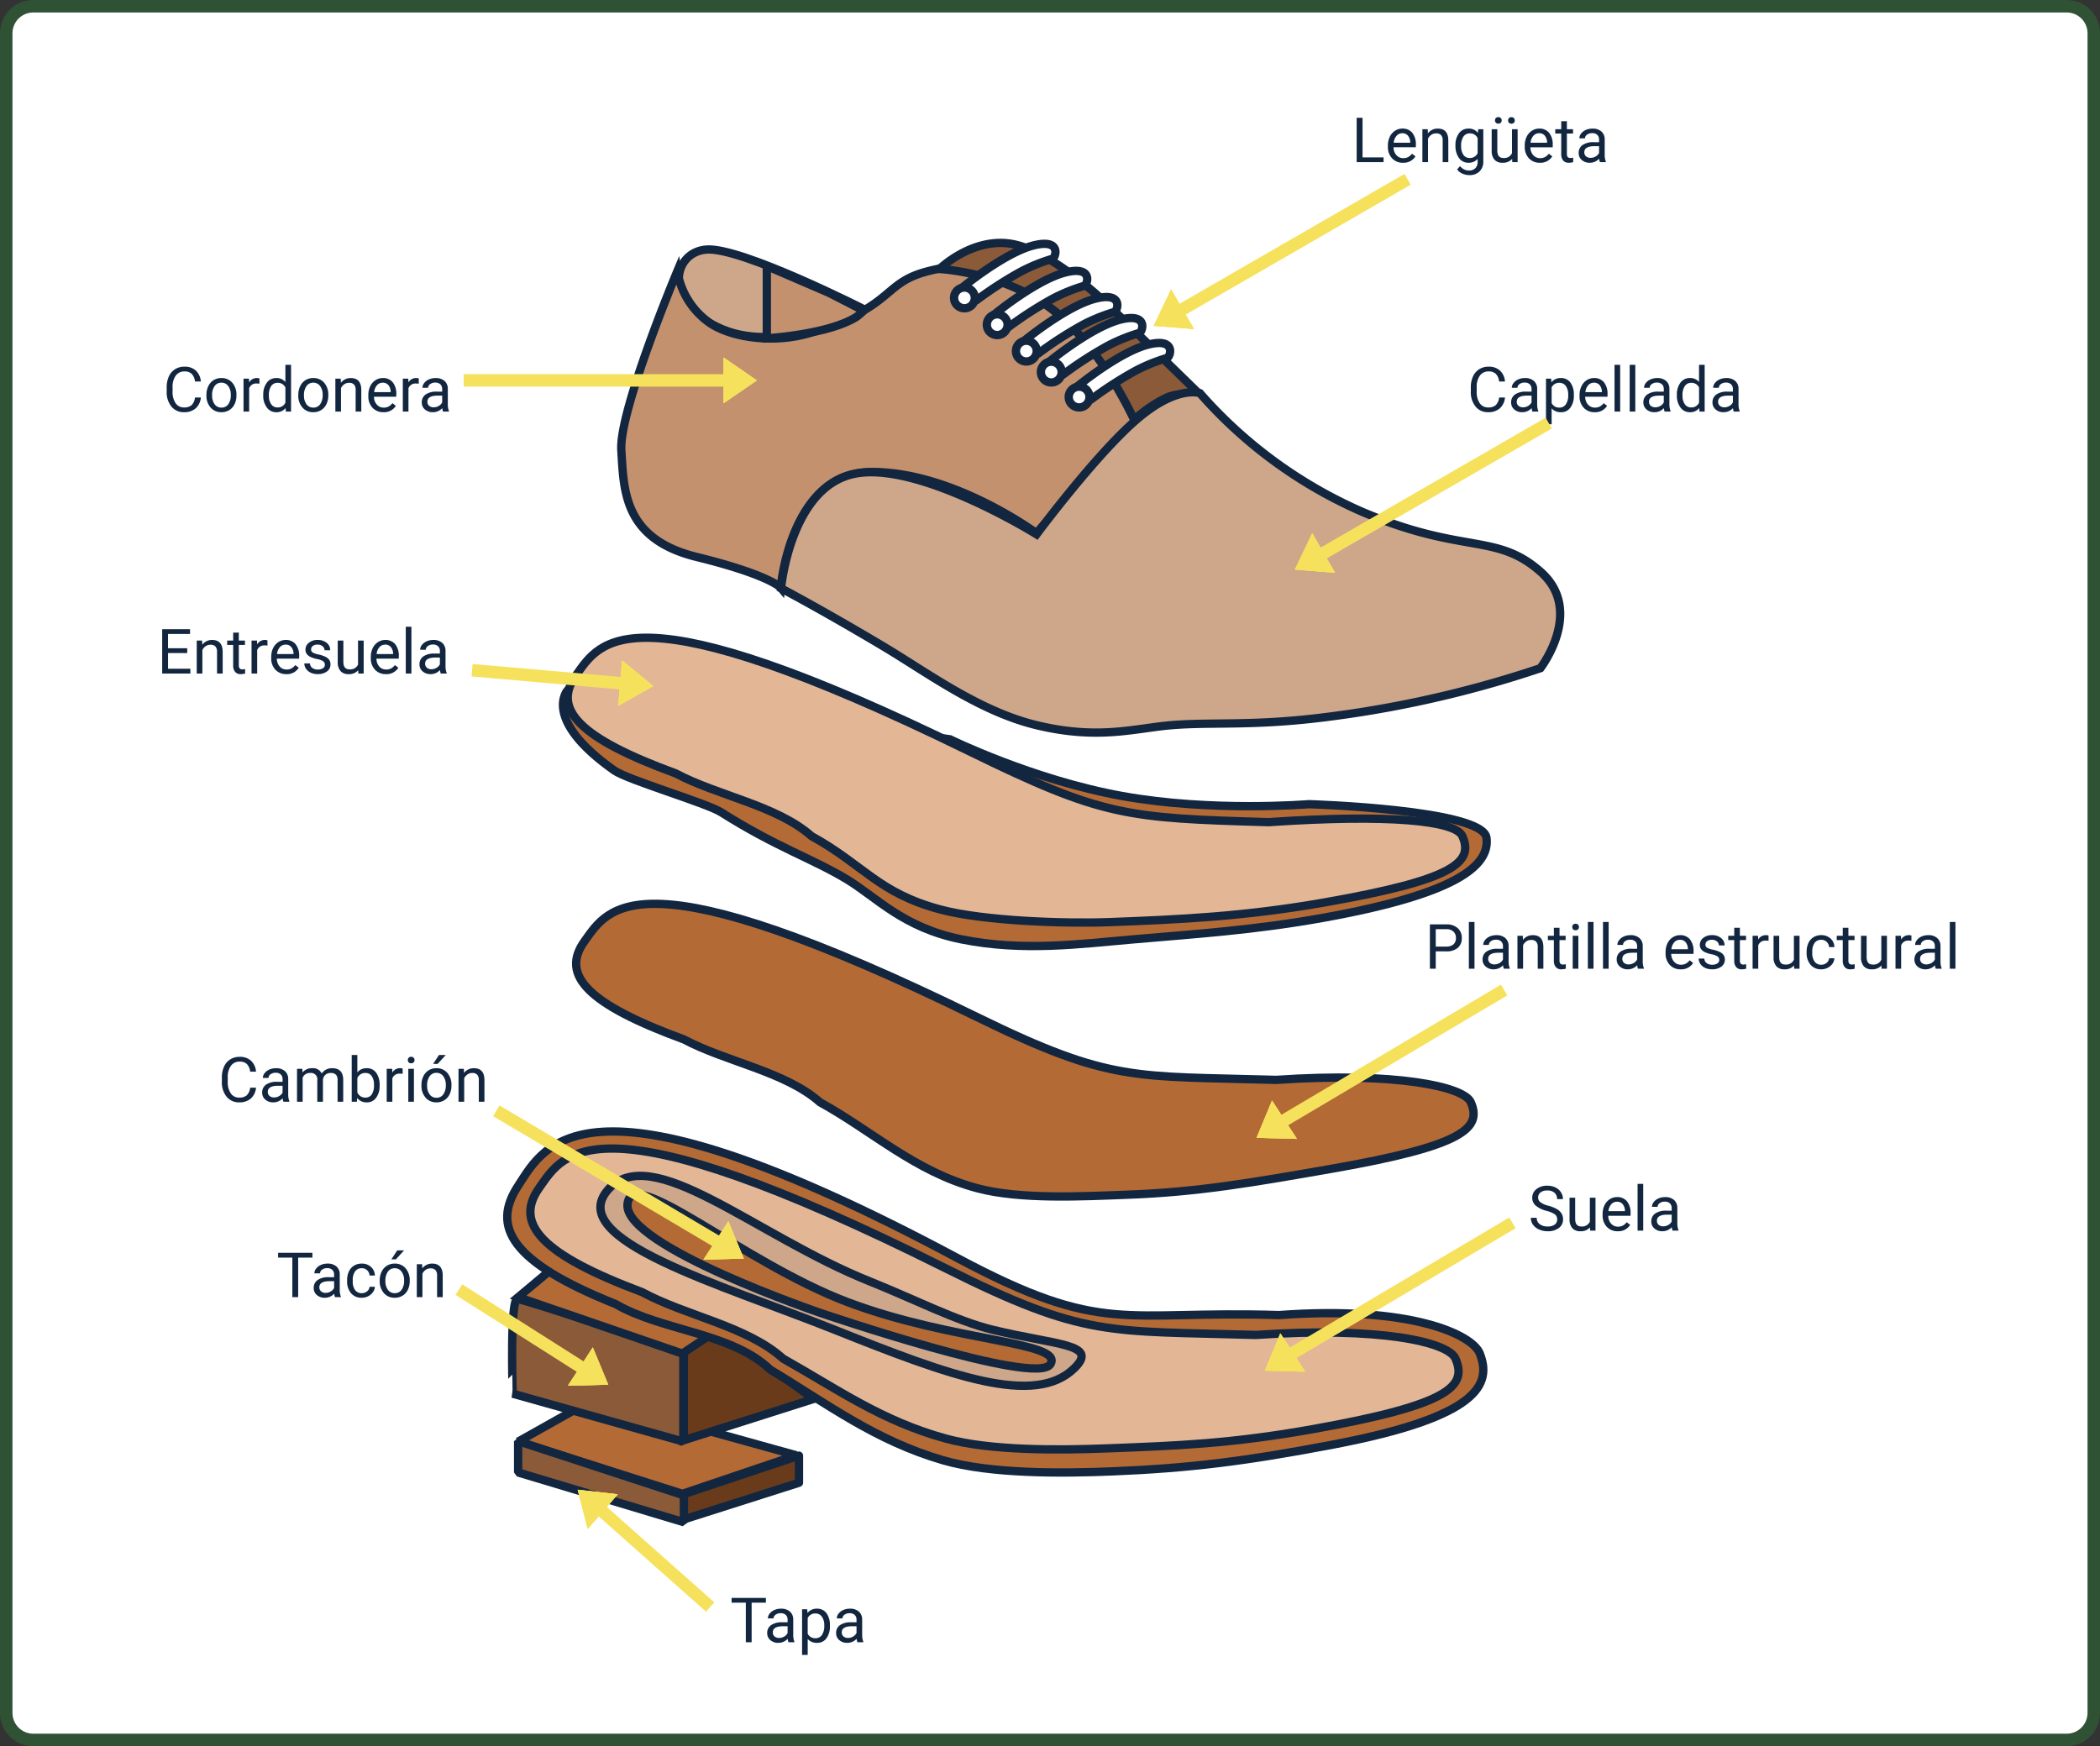 <svg xmlns="http://www.w3.org/2000/svg" width="505" height="420" viewBox="0 0 505 420">
  <rect x="0" y="0" width="505" height="420" fill="#333333" stroke="none"/>
  <g id="Grupo_1178131" data-name="Grupo 1178131" transform="translate(-703.051 -1112)">
    <g id="Trazado_1034647" data-name="Trazado 1034647" transform="translate(703.051 1112)" fill="#fff">
      <path d="M 497 418.5 L 8 418.5 C 4.416 418.5 1.5 415.584 1.5 412 L 1.5 8 C 1.5 4.416 4.416 1.5 8 1.5 L 497 1.5 C 500.584 1.5 503.5 4.416 503.5 8 L 503.5 412 C 503.5 415.584 500.584 418.5 497 418.5 Z" stroke="none"/>
      <path d="M 8 3 C 5.243 3 3 5.243 3 8 L 3 412 C 3 414.757 5.243 417 8 417 L 497 417 C 499.757 417 502 414.757 502 412 L 502 8 C 502 5.243 499.757 3 497 3 L 8 3 M 8 0 L 497 0 C 501.418 0 505 3.582 505 8 L 505 412 C 505 416.418 501.418 420 497 420 L 8 420 C 3.582 420 0 416.418 0 412 L 0 8 C 0 3.582 3.582 0 8 0 Z" stroke="none" fill="#2f5235"/>
    </g>
    <path id="Trazado_1034648" data-name="Trazado 1034648" d="M-25.7-3.384A3.923,3.923,0,0,1-26.953-.773a4.093,4.093,0,0,1-2.794.919,3.758,3.758,0,0,1-3.029-1.355,5.451,5.451,0,0,1-1.139-3.625V-5.859a6.076,6.076,0,0,1,.531-2.615,3.966,3.966,0,0,1,1.505-1.732,4.191,4.191,0,0,1,2.256-.6,3.853,3.853,0,0,1,2.725.948A3.971,3.971,0,0,1-25.7-7.236h-1.414a3.064,3.064,0,0,0-.795-1.851,2.4,2.4,0,0,0-1.71-.573,2.516,2.516,0,0,0-2.113,1A4.577,4.577,0,0,0-32.5-5.827v1.034a4.7,4.7,0,0,0,.725,2.764A2.343,2.343,0,0,0-29.747-1a2.706,2.706,0,0,0,1.8-.531,2.947,2.947,0,0,0,.831-1.849Zm1.348-.652A4.681,4.681,0,0,1-23.9-6.13a3.415,3.415,0,0,1,1.274-1.436,3.469,3.469,0,0,1,1.864-.505,3.342,3.342,0,0,1,2.618,1.121,4.311,4.311,0,0,1,1,2.981v.1A4.722,4.722,0,0,1-17.585-1.8,3.365,3.365,0,0,1-18.853-.366a3.509,3.509,0,0,1-1.893.513A3.334,3.334,0,0,1-23.357-.974a4.29,4.29,0,0,1-1-2.966Zm1.362.161a3.39,3.39,0,0,0,.612,2.117,1.957,1.957,0,0,0,1.637.8,1.945,1.945,0,0,0,1.641-.809A3.707,3.707,0,0,0-18.5-4.036a3.384,3.384,0,0,0-.619-2.113,1.968,1.968,0,0,0-1.644-.809,1.946,1.946,0,0,0-1.619.8A3.68,3.68,0,0,0-22.994-3.875Zm11.382-2.834a4.061,4.061,0,0,0-.667-.051,1.786,1.786,0,0,0-1.809,1.135V0h-1.355V-7.925h1.318l.022.916a2.11,2.11,0,0,1,1.89-1.062,1.384,1.384,0,0,1,.6.1Zm.916,2.681a4.642,4.642,0,0,1,.864-2.933A2.733,2.733,0,0,1-7.57-8.071a2.748,2.748,0,0,1,2.2.952V-11.25H-4.01V0H-5.255l-.066-.85a2.759,2.759,0,0,1-2.263,1A2.707,2.707,0,0,1-9.829-.981,4.7,4.7,0,0,1-10.7-3.926Zm1.355.154a3.515,3.515,0,0,0,.557,2.109A1.8,1.8,0,0,0-7.247-1,1.977,1.977,0,0,0-5.365-2.161V-5.8A1.992,1.992,0,0,0-7.233-6.921a1.808,1.808,0,0,0-1.553.769A3.87,3.87,0,0,0-9.342-3.875Zm7.075-.161A4.681,4.681,0,0,1-1.809-6.13,3.415,3.415,0,0,1-.535-7.566a3.469,3.469,0,0,1,1.864-.505A3.342,3.342,0,0,1,3.948-6.951a4.311,4.311,0,0,1,1,2.981v.1A4.722,4.722,0,0,1,4.5-1.8,3.365,3.365,0,0,1,3.237-.366,3.509,3.509,0,0,1,1.344.146,3.334,3.334,0,0,1-1.267-.974a4.29,4.29,0,0,1-1-2.966ZM-.9-3.875A3.39,3.39,0,0,0-.293-1.758a1.957,1.957,0,0,0,1.637.8,1.945,1.945,0,0,0,1.641-.809,3.707,3.707,0,0,0,.608-2.267,3.384,3.384,0,0,0-.619-2.113,1.968,1.968,0,0,0-1.644-.809,1.946,1.946,0,0,0-1.619.8A3.68,3.68,0,0,0-.9-3.875Zm8.833-4.05.044,1a2.888,2.888,0,0,1,2.373-1.143q2.512,0,2.534,2.834V0H11.525V-5.244a1.824,1.824,0,0,0-.392-1.267,1.57,1.57,0,0,0-1.2-.41,1.956,1.956,0,0,0-1.157.352A2.387,2.387,0,0,0,8-5.647V0H6.647V-7.925ZM18.212.146A3.463,3.463,0,0,1,15.59-.912a3.928,3.928,0,0,1-1.011-2.831v-.249a4.756,4.756,0,0,1,.45-2.106,3.514,3.514,0,0,1,1.26-1.45,3.167,3.167,0,0,1,1.754-.524,2.968,2.968,0,0,1,2.4,1.018A4.408,4.408,0,0,1,21.3-4.138v.564H15.934a2.817,2.817,0,0,0,.685,1.893,2.153,2.153,0,0,0,1.666.721A2.36,2.36,0,0,0,19.5-1.252a3.055,3.055,0,0,0,.872-.776l.828.645A3.328,3.328,0,0,1,18.212.146Zm-.168-7.1a1.807,1.807,0,0,0-1.377.6,2.9,2.9,0,0,0-.688,1.674h3.97v-.1a2.581,2.581,0,0,0-.557-1.6A1.7,1.7,0,0,0,18.043-6.958Zm8.657.249a4.061,4.061,0,0,0-.667-.051,1.786,1.786,0,0,0-1.809,1.135V0H22.87V-7.925h1.318l.022.916A2.11,2.11,0,0,1,26.1-8.071a1.384,1.384,0,0,1,.6.1ZM32.545,0a2.846,2.846,0,0,1-.19-.835A3.023,3.023,0,0,1,30.1.146a2.8,2.8,0,0,1-1.923-.663A2.145,2.145,0,0,1,27.426-2.2a2.24,2.24,0,0,1,.941-1.923A4.437,4.437,0,0,1,31.014-4.8h1.318v-.623a1.522,1.522,0,0,0-.425-1.132,1.707,1.707,0,0,0-1.252-.421,1.976,1.976,0,0,0-1.216.366,1.079,1.079,0,0,0-.491.886H27.587a1.87,1.87,0,0,1,.421-1.146,2.874,2.874,0,0,1,1.143-.875,3.844,3.844,0,0,1,1.586-.322,3.133,3.133,0,0,1,2.146.685A2.47,2.47,0,0,1,33.688-5.5v3.647a4.459,4.459,0,0,0,.278,1.736V0ZM30.3-1.033a2.381,2.381,0,0,0,1.208-.33,1.994,1.994,0,0,0,.828-.857V-3.845H31.271q-2.49,0-2.49,1.458a1.234,1.234,0,0,0,.425,1A1.633,1.633,0,0,0,30.3-1.033Z" transform="translate(777.051 1211)" fill="#12263f"/>
    <path id="Trazado_1034649" data-name="Trazado 1034649" d="M-27.971-4.929h-4.622V-1.15h5.369V0H-34V-10.664h6.7v1.15h-5.3v3.435h4.622Zm3.567-3,.044,1a2.888,2.888,0,0,1,2.373-1.143q2.512,0,2.534,2.834V0h-1.355V-5.244A1.824,1.824,0,0,0-21.2-6.511a1.57,1.57,0,0,0-1.2-.41,1.956,1.956,0,0,0-1.157.352,2.387,2.387,0,0,0-.776.923V0h-1.355V-7.925Zm8.833-1.919v1.919h1.479v1.047h-1.479v4.921a1.1,1.1,0,0,0,.2.715A.832.832,0,0,0-14.7-1a3.281,3.281,0,0,0,.645-.088V0A3.951,3.951,0,0,1-15.1.146,1.687,1.687,0,0,1-16.465-.4a2.36,2.36,0,0,1-.461-1.56V-6.877h-1.443V-7.925h1.443V-9.844Zm6.892,3.135a4.061,4.061,0,0,0-.667-.051,1.786,1.786,0,0,0-1.809,1.135V0H-12.51V-7.925h1.318l.022.916A2.11,2.11,0,0,1-9.28-8.071a1.384,1.384,0,0,1,.6.1ZM-4.146.146A3.463,3.463,0,0,1-6.768-.912,3.928,3.928,0,0,1-7.778-3.743v-.249A4.756,4.756,0,0,1-7.328-6.1a3.514,3.514,0,0,1,1.26-1.45,3.167,3.167,0,0,1,1.754-.524,2.968,2.968,0,0,1,2.4,1.018,4.408,4.408,0,0,1,.857,2.915v.564H-6.423a2.817,2.817,0,0,0,.685,1.893,2.153,2.153,0,0,0,1.666.721,2.36,2.36,0,0,0,1.216-.293,3.055,3.055,0,0,0,.872-.776l.828.645A3.328,3.328,0,0,1-4.146.146Zm-.168-7.1a1.807,1.807,0,0,0-1.377.6,2.9,2.9,0,0,0-.688,1.674h3.97v-.1a2.581,2.581,0,0,0-.557-1.6A1.7,1.7,0,0,0-4.314-6.958ZM5.127-2.1a1,1,0,0,0-.414-.853A3.983,3.983,0,0,0,3.27-3.479a6.822,6.822,0,0,1-1.633-.527,2.324,2.324,0,0,1-.894-.732A1.752,1.752,0,0,1,.454-5.75,2.056,2.056,0,0,1,1.278-7.4a3.218,3.218,0,0,1,2.106-.674,3.311,3.311,0,0,1,2.186.7A2.21,2.21,0,0,1,6.409-5.6H5.046a1.223,1.223,0,0,0-.472-.959,1.77,1.77,0,0,0-1.19-.4,1.852,1.852,0,0,0-1.157.322,1.014,1.014,0,0,0-.417.842.822.822,0,0,0,.388.74,4.776,4.776,0,0,0,1.4.476,7.308,7.308,0,0,1,1.644.542,2.4,2.4,0,0,1,.934.758,1.864,1.864,0,0,1,.3,1.08,2.028,2.028,0,0,1-.85,1.7,3.564,3.564,0,0,1-2.2.641A3.991,3.991,0,0,1,1.743-.19,2.74,2.74,0,0,1,.6-1.132,2.268,2.268,0,0,1,.183-2.439H1.538a1.4,1.4,0,0,0,.546,1.08,2.117,2.117,0,0,0,1.344.4,2.185,2.185,0,0,0,1.234-.311A.956.956,0,0,0,5.127-2.1ZM13.14-.784a2.878,2.878,0,0,1-2.322.93A2.464,2.464,0,0,1,8.888-.59a3.186,3.186,0,0,1-.67-2.179V-7.925H9.573v5.12q0,1.8,1.465,1.8A2.028,2.028,0,0,0,13.1-2.161V-7.925h1.355V0H13.169ZM19.8.146A3.463,3.463,0,0,1,17.183-.912a3.928,3.928,0,0,1-1.011-2.831v-.249a4.756,4.756,0,0,1,.45-2.106,3.514,3.514,0,0,1,1.26-1.45,3.167,3.167,0,0,1,1.754-.524,2.968,2.968,0,0,1,2.4,1.018A4.408,4.408,0,0,1,22.9-4.138v.564H17.527a2.817,2.817,0,0,0,.685,1.893,2.153,2.153,0,0,0,1.666.721,2.36,2.36,0,0,0,1.216-.293,3.055,3.055,0,0,0,.872-.776l.828.645A3.328,3.328,0,0,1,19.8.146Zm-.168-7.1a1.807,1.807,0,0,0-1.377.6,2.9,2.9,0,0,0-.688,1.674h3.97v-.1a2.581,2.581,0,0,0-.557-1.6A1.7,1.7,0,0,0,19.636-6.958ZM25.935,0H24.58V-11.25h1.355ZM33,0a2.846,2.846,0,0,1-.19-.835,3.023,3.023,0,0,1-2.256.981,2.8,2.8,0,0,1-1.923-.663A2.145,2.145,0,0,1,27.876-2.2a2.24,2.24,0,0,1,.941-1.923A4.437,4.437,0,0,1,31.465-4.8h1.318v-.623a1.522,1.522,0,0,0-.425-1.132,1.707,1.707,0,0,0-1.252-.421,1.976,1.976,0,0,0-1.216.366,1.079,1.079,0,0,0-.491.886H28.037a1.87,1.87,0,0,1,.421-1.146A2.874,2.874,0,0,1,29.6-7.749a3.844,3.844,0,0,1,1.586-.322,3.133,3.133,0,0,1,2.146.685A2.47,2.47,0,0,1,34.138-5.5v3.647a4.459,4.459,0,0,0,.278,1.736V0ZM30.747-1.033a2.381,2.381,0,0,0,1.208-.33,1.994,1.994,0,0,0,.828-.857V-3.845H31.721q-2.49,0-2.49,1.458a1.234,1.234,0,0,0,.425,1A1.633,1.633,0,0,0,30.747-1.033Z" transform="translate(776.051 1274)" fill="#12263f"/>
    <path id="Trazado_1034650" data-name="Trazado 1034650" d="M-23.434-3.384A3.923,3.923,0,0,1-24.683-.773a4.093,4.093,0,0,1-2.794.919,3.758,3.758,0,0,1-3.029-1.355,5.451,5.451,0,0,1-1.139-3.625V-5.859a6.076,6.076,0,0,1,.531-2.615,3.966,3.966,0,0,1,1.505-1.732,4.191,4.191,0,0,1,2.256-.6,3.853,3.853,0,0,1,2.725.948,3.971,3.971,0,0,1,1.194,2.626h-1.414a3.064,3.064,0,0,0-.795-1.851,2.4,2.4,0,0,0-1.71-.573,2.516,2.516,0,0,0-2.113,1,4.577,4.577,0,0,0-.765,2.837v1.034a4.7,4.7,0,0,0,.725,2.764A2.343,2.343,0,0,0-27.477-1a2.706,2.706,0,0,0,1.8-.531,2.947,2.947,0,0,0,.831-1.849ZM-16.835,0a2.846,2.846,0,0,1-.19-.835,3.023,3.023,0,0,1-2.256.981A2.8,2.8,0,0,1-21.2-.516,2.145,2.145,0,0,1-21.954-2.2a2.24,2.24,0,0,1,.941-1.923A4.437,4.437,0,0,1-18.365-4.8h1.318v-.623a1.522,1.522,0,0,0-.425-1.132,1.707,1.707,0,0,0-1.252-.421,1.976,1.976,0,0,0-1.216.366,1.079,1.079,0,0,0-.491.886h-1.362a1.87,1.87,0,0,1,.421-1.146,2.874,2.874,0,0,1,1.143-.875,3.844,3.844,0,0,1,1.586-.322,3.133,3.133,0,0,1,2.146.685A2.47,2.47,0,0,1-15.692-5.5v3.647a4.459,4.459,0,0,0,.278,1.736V0Zm-2.249-1.033a2.381,2.381,0,0,0,1.208-.33,1.994,1.994,0,0,0,.828-.857V-3.845h-1.062q-2.49,0-2.49,1.458a1.234,1.234,0,0,0,.425,1A1.633,1.633,0,0,0-19.083-1.033Zm6.79-6.892.037.879A2.927,2.927,0,0,1-9.906-8.071,2.266,2.266,0,0,1-7.643-6.8,3,3,0,0,1-6.614-7.72a3.039,3.039,0,0,1,1.5-.352q2.607,0,2.651,2.761V0H-3.82V-5.229A1.82,1.82,0,0,0-4.208-6.5a1.71,1.71,0,0,0-1.3-.421,1.8,1.8,0,0,0-1.252.45,1.827,1.827,0,0,0-.579,1.212V0H-8.7V-5.193A1.512,1.512,0,0,0-10.4-6.921,1.813,1.813,0,0,0-12.22-5.786V0h-1.355V-7.925ZM6.288-3.875A4.712,4.712,0,0,1,5.453-.956,2.668,2.668,0,0,1,3.212.146,2.763,2.763,0,0,1,.89-.916L.824,0H-.421V-11.25H.934v4.2A2.747,2.747,0,0,1,3.2-8.071,2.684,2.684,0,0,1,5.464-6.98a4.853,4.853,0,0,1,.824,2.988ZM4.933-4.028A3.662,3.662,0,0,0,4.4-6.167,1.77,1.77,0,0,0,2.86-6.921,1.989,1.989,0,0,0,.934-5.676v3.428A2.045,2.045,0,0,0,2.875-1a1.76,1.76,0,0,0,1.516-.754A3.894,3.894,0,0,0,4.933-4.028Zm6.892-2.681a4.061,4.061,0,0,0-.667-.051A1.786,1.786,0,0,0,9.349-5.625V0H7.994V-7.925H9.313l.022.916a2.11,2.11,0,0,1,1.89-1.062,1.384,1.384,0,0,1,.6.1ZM14.542,0H13.187V-7.925h1.355ZM13.077-10.027a.809.809,0,0,1,.2-.557.756.756,0,0,1,.6-.227.768.768,0,0,1,.6.227.8.8,0,0,1,.205.557.774.774,0,0,1-.205.549.782.782,0,0,1-.6.22.77.77,0,0,1-.6-.22A.782.782,0,0,1,13.077-10.027Zm3.274,5.991a4.681,4.681,0,0,1,.458-2.095,3.415,3.415,0,0,1,1.274-1.436,3.469,3.469,0,0,1,1.864-.505,3.342,3.342,0,0,1,2.618,1.121,4.311,4.311,0,0,1,1,2.981v.1A4.722,4.722,0,0,1,23.123-1.8,3.365,3.365,0,0,1,21.855-.366a3.509,3.509,0,0,1-1.893.513A3.334,3.334,0,0,1,17.351-.974a4.29,4.29,0,0,1-1-2.966Zm1.362.161a3.39,3.39,0,0,0,.612,2.117,1.957,1.957,0,0,0,1.637.8A1.945,1.945,0,0,0,21.6-1.769a3.707,3.707,0,0,0,.608-2.267,3.384,3.384,0,0,0-.619-2.113,1.968,1.968,0,0,0-1.644-.809,1.946,1.946,0,0,0-1.619.8A3.68,3.68,0,0,0,17.714-3.875Zm2.849-7.375H22.2L20.24-9.1l-1.091,0Zm5.984,3.325.044,1a2.888,2.888,0,0,1,2.373-1.143q2.512,0,2.534,2.834V0H30.143V-5.244a1.824,1.824,0,0,0-.392-1.267,1.57,1.57,0,0,0-1.2-.41A1.956,1.956,0,0,0,27.4-6.57a2.387,2.387,0,0,0-.776.923V0H25.265V-7.925Z" transform="translate(788.051 1377)" fill="#12263f"/>
    <path id="Trazado_1034651" data-name="Trazado 1034651" d="M-11.876-9.514H-15.3V0h-1.4V-9.514h-3.42v-1.15h8.247ZM-6.442,0a2.846,2.846,0,0,1-.19-.835A3.023,3.023,0,0,1-8.888.146a2.8,2.8,0,0,1-1.923-.663A2.145,2.145,0,0,1-11.561-2.2,2.24,2.24,0,0,1-10.62-4.12,4.437,4.437,0,0,1-7.972-4.8h1.318v-.623a1.522,1.522,0,0,0-.425-1.132A1.707,1.707,0,0,0-8.331-6.98a1.976,1.976,0,0,0-1.216.366,1.079,1.079,0,0,0-.491.886H-11.4a1.87,1.87,0,0,1,.421-1.146,2.874,2.874,0,0,1,1.143-.875,3.844,3.844,0,0,1,1.586-.322A3.133,3.133,0,0,1-6.1-7.386,2.47,2.47,0,0,1-5.3-5.5v3.647A4.459,4.459,0,0,0-5.021-.117V0ZM-8.69-1.033a2.381,2.381,0,0,0,1.208-.33,1.994,1.994,0,0,0,.828-.857V-3.845H-7.716q-2.49,0-2.49,1.458a1.234,1.234,0,0,0,.425,1A1.633,1.633,0,0,0-8.69-1.033ZM0-.959A1.952,1.952,0,0,0,1.271-1.4a1.546,1.546,0,0,0,.6-1.1H3.153a2.457,2.457,0,0,1-.469,1.3A3.087,3.087,0,0,1,1.531-.22,3.329,3.329,0,0,1,0,.146,3.265,3.265,0,0,1-2.571-.934a4.3,4.3,0,0,1-.956-2.955v-.227A4.771,4.771,0,0,1-3.1-6.174a3.236,3.236,0,0,1,1.219-1.4A3.464,3.464,0,0,1,0-8.071a3.178,3.178,0,0,1,2.216.8A2.853,2.853,0,0,1,3.153-5.2H1.871a1.867,1.867,0,0,0-.582-1.263A1.811,1.811,0,0,0,0-6.958a1.9,1.9,0,0,0-1.6.743,3.491,3.491,0,0,0-.568,2.15v.256A3.422,3.422,0,0,0-1.608-1.7,1.906,1.906,0,0,0,0-.959ZM4.318-4.036A4.681,4.681,0,0,1,4.775-6.13,3.415,3.415,0,0,1,6.05-7.566a3.469,3.469,0,0,1,1.864-.505,3.342,3.342,0,0,1,2.618,1.121,4.311,4.311,0,0,1,1,2.981v.1A4.722,4.722,0,0,1,11.089-1.8,3.365,3.365,0,0,1,9.822-.366,3.509,3.509,0,0,1,7.928.146,3.334,3.334,0,0,1,5.317-.974a4.29,4.29,0,0,1-1-2.966Zm1.362.161a3.39,3.39,0,0,0,.612,2.117,1.957,1.957,0,0,0,1.637.8,1.945,1.945,0,0,0,1.641-.809,3.707,3.707,0,0,0,.608-2.267,3.384,3.384,0,0,0-.619-2.113,1.968,1.968,0,0,0-1.644-.809,1.946,1.946,0,0,0-1.619.8A3.68,3.68,0,0,0,5.68-3.875ZM8.529-11.25H10.17L8.207-9.1l-1.091,0Zm5.984,3.325.044,1A2.888,2.888,0,0,1,16.93-8.071q2.512,0,2.534,2.834V0H18.109V-5.244a1.824,1.824,0,0,0-.392-1.267,1.57,1.57,0,0,0-1.2-.41,1.956,1.956,0,0,0-1.157.352,2.387,2.387,0,0,0-.776.923V0H13.231V-7.925Z" transform="translate(790.051 1424)" fill="#12263f"/>
    <path id="Trazado_1034652" data-name="Trazado 1034652" d="M-7.822-9.514H-11.25V0h-1.4V-9.514h-3.42v-1.15h8.247ZM-2.388,0a2.846,2.846,0,0,1-.19-.835A3.023,3.023,0,0,1-4.834.146,2.8,2.8,0,0,1-6.757-.516,2.145,2.145,0,0,1-7.507-2.2,2.24,2.24,0,0,1-6.566-4.12,4.437,4.437,0,0,1-3.918-4.8H-2.6v-.623a1.522,1.522,0,0,0-.425-1.132A1.707,1.707,0,0,0-4.277-6.98a1.976,1.976,0,0,0-1.216.366,1.079,1.079,0,0,0-.491.886H-7.346a1.87,1.87,0,0,1,.421-1.146,2.874,2.874,0,0,1,1.143-.875A3.844,3.844,0,0,1-4.2-8.071a3.133,3.133,0,0,1,2.146.685A2.47,2.47,0,0,1-1.245-5.5v3.647A4.459,4.459,0,0,0-.967-.117V0ZM-4.636-1.033a2.381,2.381,0,0,0,1.208-.33A1.994,1.994,0,0,0-2.6-2.219V-3.845H-3.662q-2.49,0-2.49,1.458a1.234,1.234,0,0,0,.425,1A1.633,1.633,0,0,0-4.636-1.033ZM7.573-3.875A4.745,4.745,0,0,1,6.746-.959,2.653,2.653,0,0,1,4.5.146,2.906,2.906,0,0,1,2.234-.769V3.047H.879V-7.925H2.117l.066.879a2.791,2.791,0,0,1,2.3-1.025,2.7,2.7,0,0,1,2.26,1.077,4.8,4.8,0,0,1,.831,3ZM6.218-4.028a3.5,3.5,0,0,0-.571-2.117A1.84,1.84,0,0,0,4.08-6.921,1.992,1.992,0,0,0,2.234-5.83v3.787A2,2,0,0,0,4.094-.959a1.832,1.832,0,0,0,1.549-.773A3.822,3.822,0,0,0,6.218-4.028ZM14.187,0A2.846,2.846,0,0,1,14-.835a3.023,3.023,0,0,1-2.256.981A2.8,2.8,0,0,1,9.818-.516,2.145,2.145,0,0,1,9.067-2.2a2.24,2.24,0,0,1,.941-1.923A4.437,4.437,0,0,1,12.656-4.8h1.318v-.623a1.522,1.522,0,0,0-.425-1.132A1.707,1.707,0,0,0,12.3-6.98a1.976,1.976,0,0,0-1.216.366,1.079,1.079,0,0,0-.491.886H9.229A1.87,1.87,0,0,1,9.65-6.874a2.874,2.874,0,0,1,1.143-.875,3.844,3.844,0,0,1,1.586-.322,3.133,3.133,0,0,1,2.146.685A2.47,2.47,0,0,1,15.33-5.5v3.647a4.459,4.459,0,0,0,.278,1.736V0ZM11.938-1.033a2.381,2.381,0,0,0,1.208-.33,1.994,1.994,0,0,0,.828-.857V-3.845H12.913q-2.49,0-2.49,1.458a1.234,1.234,0,0,0,.425,1A1.633,1.633,0,0,0,11.938-1.033Z" transform="translate(895.051 1507)" fill="#12263f"/>
    <path id="Trazado_1034653" data-name="Trazado 1034653" d="M-14.077-4.753A6.612,6.612,0,0,1-16.71-6.031,2.442,2.442,0,0,1-17.534-7.9a2.58,2.58,0,0,1,1.007-2.084,4,4,0,0,1,2.618-.824,4.369,4.369,0,0,1,1.959.425,3.222,3.222,0,0,1,1.333,1.172,3,3,0,0,1,.472,1.633h-1.414a1.95,1.95,0,0,0-.615-1.525,2.5,2.5,0,0,0-1.736-.555,2.561,2.561,0,0,0-1.622.459,1.53,1.53,0,0,0-.582,1.273,1.376,1.376,0,0,0,.553,1.1A5.424,5.424,0,0,0-13.678-6a8.734,8.734,0,0,1,2.08.825,3.157,3.157,0,0,1,1.113,1.051,2.683,2.683,0,0,1,.363,1.414A2.492,2.492,0,0,1-11.133-.634a4.31,4.31,0,0,1-2.7.78,5.013,5.013,0,0,1-2.051-.421,3.451,3.451,0,0,1-1.469-1.154,2.815,2.815,0,0,1-.516-1.663h1.414a1.837,1.837,0,0,0,.714,1.527A3.007,3.007,0,0,0-13.835-1a2.764,2.764,0,0,0,1.707-.454A1.475,1.475,0,0,0-11.536-2.7a1.448,1.448,0,0,0-.549-1.212A6.333,6.333,0,0,0-14.077-4.753ZM-3.64-.784a2.878,2.878,0,0,1-2.322.93A2.464,2.464,0,0,1-7.892-.59a3.186,3.186,0,0,1-.67-2.179V-7.925h1.355v5.12q0,1.8,1.465,1.8A2.028,2.028,0,0,0-3.677-2.161V-7.925h1.355V0H-3.611Zm6.665.93A3.463,3.463,0,0,1,.4-.912,3.928,3.928,0,0,1-.608-3.743v-.249A4.756,4.756,0,0,1-.157-6.1,3.514,3.514,0,0,1,1.1-7.548a3.167,3.167,0,0,1,1.754-.524,2.968,2.968,0,0,1,2.4,1.018,4.408,4.408,0,0,1,.857,2.915v.564H.747a2.817,2.817,0,0,0,.685,1.893A2.153,2.153,0,0,0,3.1-.959a2.36,2.36,0,0,0,1.216-.293,3.055,3.055,0,0,0,.872-.776l.828.645A3.328,3.328,0,0,1,3.025.146Zm-.168-7.1a1.807,1.807,0,0,0-1.377.6A2.9,2.9,0,0,0,.791-4.687h3.97v-.1A2.581,2.581,0,0,0,4.2-6.39,1.7,1.7,0,0,0,2.856-6.958ZM9.155,0H7.8V-11.25H9.155Zm7.061,0a2.846,2.846,0,0,1-.19-.835A3.023,3.023,0,0,1,13.77.146a2.8,2.8,0,0,1-1.923-.663A2.145,2.145,0,0,1,11.1-2.2a2.24,2.24,0,0,1,.941-1.923A4.437,4.437,0,0,1,14.685-4.8H16v-.623a1.522,1.522,0,0,0-.425-1.132,1.707,1.707,0,0,0-1.252-.421,1.976,1.976,0,0,0-1.216.366,1.079,1.079,0,0,0-.491.886H11.257a1.87,1.87,0,0,1,.421-1.146,2.874,2.874,0,0,1,1.143-.875,3.844,3.844,0,0,1,1.586-.322,3.133,3.133,0,0,1,2.146.685A2.47,2.47,0,0,1,17.358-5.5v3.647a4.459,4.459,0,0,0,.278,1.736V0ZM13.967-1.033a2.381,2.381,0,0,0,1.208-.33A1.994,1.994,0,0,0,16-2.219V-3.845H14.941q-2.49,0-2.49,1.458a1.234,1.234,0,0,0,.425,1A1.633,1.633,0,0,0,13.967-1.033Z" transform="translate(1089.051 1408)" fill="#12263f"/>
    <path id="Trazado_1034654" data-name="Trazado 1034654" d="M-61.736-4.175V0h-1.406V-10.664h3.933a3.952,3.952,0,0,1,2.743.894A3.029,3.029,0,0,1-55.474-7.4a2.989,2.989,0,0,1-.97,2.391,4.128,4.128,0,0,1-2.78.839Zm0-1.15h2.527a2.526,2.526,0,0,0,1.729-.532,1.945,1.945,0,0,0,.6-1.537,2.009,2.009,0,0,0-.6-1.526,2.367,2.367,0,0,0-1.648-.594h-2.607ZM-52.419,0h-1.355V-11.25h1.355Zm7.061,0a2.846,2.846,0,0,1-.19-.835,3.023,3.023,0,0,1-2.256.981,2.8,2.8,0,0,1-1.923-.663A2.145,2.145,0,0,1-50.479-2.2a2.24,2.24,0,0,1,.941-1.923A4.437,4.437,0,0,1-46.89-4.8h1.318v-.623A1.522,1.522,0,0,0-46-6.559a1.707,1.707,0,0,0-1.252-.421,1.976,1.976,0,0,0-1.216.366,1.079,1.079,0,0,0-.491.886h-1.362A1.87,1.87,0,0,1-49.9-6.874a2.874,2.874,0,0,1,1.143-.875,3.844,3.844,0,0,1,1.586-.322,3.133,3.133,0,0,1,2.146.685A2.47,2.47,0,0,1-44.216-5.5v3.647a4.459,4.459,0,0,0,.278,1.736V0Zm-2.249-1.033a2.381,2.381,0,0,0,1.208-.33,1.994,1.994,0,0,0,.828-.857V-3.845h-1.062q-2.49,0-2.49,1.458a1.234,1.234,0,0,0,.425,1A1.633,1.633,0,0,0-47.607-1.033Zm6.8-6.892.044,1a2.888,2.888,0,0,1,2.373-1.143q2.512,0,2.534,2.834V0h-1.355V-5.244a1.824,1.824,0,0,0-.392-1.267,1.57,1.57,0,0,0-1.2-.41,1.956,1.956,0,0,0-1.157.352,2.387,2.387,0,0,0-.776.923V0h-1.355V-7.925Zm8.833-1.919v1.919H-30.5v1.047h-1.479v4.921a1.1,1.1,0,0,0,.2.715A.832.832,0,0,0-31.106-1a3.281,3.281,0,0,0,.645-.088V0A3.951,3.951,0,0,1-31.5.146,1.687,1.687,0,0,1-32.871-.4a2.36,2.36,0,0,1-.461-1.56V-6.877h-1.443V-7.925h1.443V-9.844ZM-27.444,0H-28.8V-7.925h1.355Zm-1.465-10.027a.809.809,0,0,1,.2-.557.756.756,0,0,1,.6-.227.768.768,0,0,1,.6.227.8.8,0,0,1,.205.557.774.774,0,0,1-.205.549.782.782,0,0,1-.6.22.77.77,0,0,1-.6-.22A.782.782,0,0,1-28.909-10.027ZM-23.8,0h-1.355V-11.25H-23.8Zm3.64,0h-1.355V-11.25h1.355ZM-13.1,0a2.846,2.846,0,0,1-.19-.835,3.023,3.023,0,0,1-2.256.981,2.8,2.8,0,0,1-1.923-.663A2.145,2.145,0,0,1-18.223-2.2a2.24,2.24,0,0,1,.941-1.923A4.437,4.437,0,0,1-14.634-4.8h1.318v-.623a1.522,1.522,0,0,0-.425-1.132,1.707,1.707,0,0,0-1.252-.421,1.976,1.976,0,0,0-1.216.366,1.079,1.079,0,0,0-.491.886h-1.362a1.87,1.87,0,0,1,.421-1.146A2.874,2.874,0,0,1-16.5-7.749a3.844,3.844,0,0,1,1.586-.322,3.133,3.133,0,0,1,2.146.685A2.47,2.47,0,0,1-11.96-5.5v3.647a4.459,4.459,0,0,0,.278,1.736V0Zm-2.249-1.033a2.381,2.381,0,0,0,1.208-.33,1.994,1.994,0,0,0,.828-.857V-3.845h-1.062q-2.49,0-2.49,1.458a1.234,1.234,0,0,0,.425,1A1.633,1.633,0,0,0-15.352-1.033ZM-2.834.146A3.463,3.463,0,0,1-5.457-.912,3.928,3.928,0,0,1-6.467-3.743v-.249A4.756,4.756,0,0,1-6.017-6.1a3.514,3.514,0,0,1,1.26-1.45A3.167,3.167,0,0,1-3-8.071,2.968,2.968,0,0,1-.6-7.053,4.408,4.408,0,0,1,.256-4.138v.564H-5.112a2.817,2.817,0,0,0,.685,1.893,2.153,2.153,0,0,0,1.666.721,2.36,2.36,0,0,0,1.216-.293,3.055,3.055,0,0,0,.872-.776l.828.645A3.328,3.328,0,0,1-2.834.146ZM-3-6.958a1.807,1.807,0,0,0-1.377.6,2.9,2.9,0,0,0-.688,1.674H-1.1v-.1a2.581,2.581,0,0,0-.557-1.6A1.7,1.7,0,0,0-3-6.958ZM6.438-2.1a1,1,0,0,0-.414-.853,3.983,3.983,0,0,0-1.443-.524,6.822,6.822,0,0,1-1.633-.527,2.324,2.324,0,0,1-.894-.732A1.752,1.752,0,0,1,1.765-5.75,2.056,2.056,0,0,1,2.589-7.4a3.218,3.218,0,0,1,2.106-.674,3.311,3.311,0,0,1,2.186.7A2.21,2.21,0,0,1,7.72-5.6H6.357a1.223,1.223,0,0,0-.472-.959,1.77,1.77,0,0,0-1.19-.4,1.852,1.852,0,0,0-1.157.322,1.014,1.014,0,0,0-.417.842.822.822,0,0,0,.388.74,4.776,4.776,0,0,0,1.4.476,7.308,7.308,0,0,1,1.644.542,2.4,2.4,0,0,1,.934.758,1.864,1.864,0,0,1,.3,1.08,2.028,2.028,0,0,1-.85,1.7,3.564,3.564,0,0,1-2.2.641A3.991,3.991,0,0,1,3.054-.19a2.74,2.74,0,0,1-1.146-.941,2.268,2.268,0,0,1-.414-1.307H2.849a1.4,1.4,0,0,0,.546,1.08,2.117,2.117,0,0,0,1.344.4,2.185,2.185,0,0,0,1.234-.311A.956.956,0,0,0,6.438-2.1ZM11.4-9.844v1.919h1.479v1.047H11.4v4.921a1.1,1.1,0,0,0,.2.715A.832.832,0,0,0,12.268-1a3.281,3.281,0,0,0,.645-.088V0a3.951,3.951,0,0,1-1.04.146A1.687,1.687,0,0,1,10.5-.4a2.36,2.36,0,0,1-.461-1.56V-6.877H8.6V-7.925h1.443V-9.844Zm6.892,3.135a4.061,4.061,0,0,0-.667-.051,1.786,1.786,0,0,0-1.809,1.135V0H14.458V-7.925h1.318l.022.916a2.11,2.11,0,0,1,1.89-1.062,1.384,1.384,0,0,1,.6.1ZM24.426-.784A2.878,2.878,0,0,1,22.1.146a2.464,2.464,0,0,1-1.93-.736,3.186,3.186,0,0,1-.67-2.179V-7.925h1.355v5.12q0,1.8,1.465,1.8A2.028,2.028,0,0,0,24.39-2.161V-7.925h1.355V0H24.456Zm6.555-.176A1.952,1.952,0,0,0,32.249-1.4a1.546,1.546,0,0,0,.6-1.1h1.282a2.457,2.457,0,0,1-.469,1.3,3.087,3.087,0,0,1-1.154.981,3.329,3.329,0,0,1-1.527.366,3.265,3.265,0,0,1-2.574-1.08,4.3,4.3,0,0,1-.956-2.955v-.227a4.771,4.771,0,0,1,.425-2.058,3.236,3.236,0,0,1,1.219-1.4,3.464,3.464,0,0,1,1.879-.5,3.178,3.178,0,0,1,2.216.8A2.853,2.853,0,0,1,34.131-5.2H32.849a1.867,1.867,0,0,0-.582-1.263,1.811,1.811,0,0,0-1.293-.494,1.9,1.9,0,0,0-1.6.743,3.491,3.491,0,0,0-.568,2.15v.256A3.422,3.422,0,0,0,29.37-1.7,1.906,1.906,0,0,0,30.981-.959Zm6.511-8.884v1.919h1.479v1.047H37.493v4.921a1.1,1.1,0,0,0,.2.715A.832.832,0,0,0,38.364-1a3.281,3.281,0,0,0,.645-.088V0a3.951,3.951,0,0,1-1.04.146A1.687,1.687,0,0,1,36.6-.4a2.36,2.36,0,0,1-.461-1.56V-6.877H34.695V-7.925h1.443V-9.844Zm7.954,9.06a2.878,2.878,0,0,1-2.322.93A2.464,2.464,0,0,1,41.2-.59a3.186,3.186,0,0,1-.67-2.179V-7.925H41.88v5.12q0,1.8,1.465,1.8A2.028,2.028,0,0,0,45.41-2.161V-7.925h1.355V0H45.476Zm7.207-5.925a4.061,4.061,0,0,0-.667-.051,1.786,1.786,0,0,0-1.809,1.135V0H48.823V-7.925h1.318l.022.916a2.11,2.11,0,0,1,1.89-1.062,1.384,1.384,0,0,1,.6.1ZM58.5,0a2.846,2.846,0,0,1-.19-.835,3.023,3.023,0,0,1-2.256.981A2.8,2.8,0,0,1,54.13-.516,2.145,2.145,0,0,1,53.379-2.2,2.24,2.24,0,0,1,54.32-4.12,4.437,4.437,0,0,1,56.968-4.8h1.318v-.623a1.522,1.522,0,0,0-.425-1.132,1.707,1.707,0,0,0-1.252-.421,1.976,1.976,0,0,0-1.216.366,1.079,1.079,0,0,0-.491.886H53.54a1.87,1.87,0,0,1,.421-1.146A2.874,2.874,0,0,1,55.1-7.749a3.844,3.844,0,0,1,1.586-.322,3.133,3.133,0,0,1,2.146.685A2.47,2.47,0,0,1,59.641-5.5v3.647a4.459,4.459,0,0,0,.278,1.736V0ZM56.25-1.033a2.381,2.381,0,0,0,1.208-.33,1.994,1.994,0,0,0,.828-.857V-3.845H57.224q-2.49,0-2.49,1.458a1.234,1.234,0,0,0,.425,1A1.633,1.633,0,0,0,56.25-1.033ZM63.237,0H61.882V-11.25h1.355Z" transform="translate(1110.051 1345)" fill="#12263f"/>
    <path id="Trazado_1034655" data-name="Trazado 1034655" d="M-24.089-3.384A3.923,3.923,0,0,1-25.338-.773a4.093,4.093,0,0,1-2.794.919,3.758,3.758,0,0,1-3.029-1.355A5.451,5.451,0,0,1-32.3-4.834V-5.859a6.076,6.076,0,0,1,.531-2.615,3.966,3.966,0,0,1,1.505-1.732,4.191,4.191,0,0,1,2.256-.6,3.853,3.853,0,0,1,2.725.948,3.971,3.971,0,0,1,1.194,2.626H-25.5A3.064,3.064,0,0,0-26.3-9.088a2.4,2.4,0,0,0-1.71-.573,2.516,2.516,0,0,0-2.113,1,4.577,4.577,0,0,0-.765,2.837v1.034a4.7,4.7,0,0,0,.725,2.764A2.343,2.343,0,0,0-28.132-1a2.706,2.706,0,0,0,1.8-.531A2.947,2.947,0,0,0-25.5-3.384ZM-17.49,0a2.846,2.846,0,0,1-.19-.835,3.023,3.023,0,0,1-2.256.981,2.8,2.8,0,0,1-1.923-.663A2.145,2.145,0,0,1-22.61-2.2a2.24,2.24,0,0,1,.941-1.923A4.437,4.437,0,0,1-19.021-4.8H-17.7v-.623a1.522,1.522,0,0,0-.425-1.132A1.707,1.707,0,0,0-19.38-6.98a1.976,1.976,0,0,0-1.216.366,1.079,1.079,0,0,0-.491.886h-1.362a1.87,1.87,0,0,1,.421-1.146,2.874,2.874,0,0,1,1.143-.875A3.844,3.844,0,0,1-19.3-8.071a3.133,3.133,0,0,1,2.146.685A2.47,2.47,0,0,1-16.348-5.5v3.647a4.459,4.459,0,0,0,.278,1.736V0Zm-2.249-1.033a2.381,2.381,0,0,0,1.208-.33,1.994,1.994,0,0,0,.828-.857V-3.845h-1.062q-2.49,0-2.49,1.458a1.234,1.234,0,0,0,.425,1A1.633,1.633,0,0,0-19.739-1.033ZM-7.529-3.875A4.745,4.745,0,0,1-8.357-.959,2.653,2.653,0,0,1-10.6.146a2.906,2.906,0,0,1-2.271-.916V3.047h-1.355V-7.925h1.238l.066.879a2.791,2.791,0,0,1,2.3-1.025,2.7,2.7,0,0,1,2.26,1.077,4.8,4.8,0,0,1,.831,3Zm-1.355-.154a3.5,3.5,0,0,0-.571-2.117,1.84,1.84,0,0,0-1.567-.776A1.992,1.992,0,0,0-12.869-5.83v3.787a2,2,0,0,0,1.86,1.084,1.832,1.832,0,0,0,1.549-.773A3.822,3.822,0,0,0-8.884-4.028ZM-2.52.146A3.463,3.463,0,0,1-5.142-.912,3.928,3.928,0,0,1-6.152-3.743v-.249A4.756,4.756,0,0,1-5.7-6.1a3.514,3.514,0,0,1,1.26-1.45,3.167,3.167,0,0,1,1.754-.524,2.968,2.968,0,0,1,2.4,1.018A4.408,4.408,0,0,1,.571-4.138v.564H-4.8a2.817,2.817,0,0,0,.685,1.893,2.153,2.153,0,0,0,1.666.721A2.36,2.36,0,0,0-1.23-1.252a3.055,3.055,0,0,0,.872-.776l.828.645A3.328,3.328,0,0,1-2.52.146Zm-.168-7.1a1.807,1.807,0,0,0-1.377.6,2.9,2.9,0,0,0-.688,1.674h3.97v-.1a2.581,2.581,0,0,0-.557-1.6A1.7,1.7,0,0,0-2.688-6.958ZM3.611,0H2.256V-11.25H3.611Zm3.64,0H5.9V-11.25H7.251Zm7.061,0a2.846,2.846,0,0,1-.19-.835,3.023,3.023,0,0,1-2.256.981A2.8,2.8,0,0,1,9.943-.516,2.145,2.145,0,0,1,9.192-2.2a2.24,2.24,0,0,1,.941-1.923A4.437,4.437,0,0,1,12.781-4.8H14.1v-.623a1.522,1.522,0,0,0-.425-1.132,1.707,1.707,0,0,0-1.252-.421,1.976,1.976,0,0,0-1.216.366,1.079,1.079,0,0,0-.491.886H9.353a1.87,1.87,0,0,1,.421-1.146,2.874,2.874,0,0,1,1.143-.875A3.844,3.844,0,0,1,12.5-8.071a3.133,3.133,0,0,1,2.146.685A2.47,2.47,0,0,1,15.454-5.5v3.647a4.459,4.459,0,0,0,.278,1.736V0ZM12.063-1.033a2.381,2.381,0,0,0,1.208-.33,1.994,1.994,0,0,0,.828-.857V-3.845H13.037q-2.49,0-2.49,1.458a1.234,1.234,0,0,0,.425,1A1.633,1.633,0,0,0,12.063-1.033Zm5.186-3a4.642,4.642,0,0,1,.864-2.933,2.733,2.733,0,0,1,2.263-1.11,2.748,2.748,0,0,1,2.2.952V-11.25h1.355V0H22.69l-.066-.85a2.759,2.759,0,0,1-2.263,1A2.707,2.707,0,0,1,18.116-.981a4.7,4.7,0,0,1-.868-2.944Zm1.355.154a3.515,3.515,0,0,0,.557,2.109A1.8,1.8,0,0,0,20.7-1a1.977,1.977,0,0,0,1.882-1.157V-5.8a1.992,1.992,0,0,0-1.868-1.121,1.808,1.808,0,0,0-1.553.769A3.87,3.87,0,0,0,18.6-3.875ZM30.93,0a2.846,2.846,0,0,1-.19-.835,3.023,3.023,0,0,1-2.256.981,2.8,2.8,0,0,1-1.923-.663A2.145,2.145,0,0,1,25.811-2.2a2.24,2.24,0,0,1,.941-1.923A4.437,4.437,0,0,1,29.4-4.8h1.318v-.623a1.522,1.522,0,0,0-.425-1.132,1.707,1.707,0,0,0-1.252-.421,1.976,1.976,0,0,0-1.216.366,1.079,1.079,0,0,0-.491.886H25.972a1.87,1.87,0,0,1,.421-1.146,2.874,2.874,0,0,1,1.143-.875,3.844,3.844,0,0,1,1.586-.322,3.133,3.133,0,0,1,2.146.685A2.47,2.47,0,0,1,32.073-5.5v3.647a4.459,4.459,0,0,0,.278,1.736V0ZM28.682-1.033a2.381,2.381,0,0,0,1.208-.33,1.994,1.994,0,0,0,.828-.857V-3.845H29.656q-2.49,0-2.49,1.458a1.234,1.234,0,0,0,.425,1A1.633,1.633,0,0,0,28.682-1.033Z" transform="translate(1089.051 1211)" fill="#12263f"/>
    <path id="Trazado_1034656" data-name="Trazado 1034656" d="M-28.341-1.15h5.054V0h-6.467V-10.664h1.414Zm9.734,1.3A3.463,3.463,0,0,1-21.229-.912,3.928,3.928,0,0,1-22.24-3.743v-.249A4.756,4.756,0,0,1-21.79-6.1a3.514,3.514,0,0,1,1.26-1.45,3.167,3.167,0,0,1,1.754-.524,2.968,2.968,0,0,1,2.4,1.018,4.408,4.408,0,0,1,.857,2.915v.564h-5.369A2.817,2.817,0,0,0-20.2-1.681a2.153,2.153,0,0,0,1.666.721,2.36,2.36,0,0,0,1.216-.293,3.055,3.055,0,0,0,.872-.776l.828.645A3.328,3.328,0,0,1-18.607.146Zm-.168-7.1a1.807,1.807,0,0,0-1.377.6,2.9,2.9,0,0,0-.688,1.674h3.97v-.1a2.581,2.581,0,0,0-.557-1.6A1.7,1.7,0,0,0-18.776-6.958Zm6.108-.967.044,1A2.888,2.888,0,0,1-10.25-8.071q2.512,0,2.534,2.834V0H-9.071V-5.244a1.824,1.824,0,0,0-.392-1.267,1.57,1.57,0,0,0-1.2-.41,1.956,1.956,0,0,0-1.157.352,2.387,2.387,0,0,0-.776.923V0h-1.355V-7.925Zm6.672,3.9a4.658,4.658,0,0,1,.857-2.948A2.741,2.741,0,0,1-2.867-8.071,2.726,2.726,0,0,1-.6-7.046l.066-.879H.7V-.19A3.224,3.224,0,0,1-.212,2.234a3.365,3.365,0,0,1-2.45.886A4.076,4.076,0,0,1-4.34,2.754a2.887,2.887,0,0,1-1.252-1l.7-.813A2.65,2.65,0,0,0-2.758,2.014a2.076,2.076,0,0,0,1.542-.557A2.128,2.128,0,0,0-.663-.11V-.791A2.785,2.785,0,0,1-2.882.146,2.707,2.707,0,0,1-5.134-.974,4.9,4.9,0,0,1-5.995-4.028Zm1.362.154a3.553,3.553,0,0,0,.549,2.106A1.785,1.785,0,0,0-2.545-1,1.985,1.985,0,0,0-.663-2.168V-5.786A2.008,2.008,0,0,0-2.531-6.921a1.8,1.8,0,0,0-1.545.769A3.87,3.87,0,0,0-4.633-3.875ZM7.635-.784a2.878,2.878,0,0,1-2.322.93A2.464,2.464,0,0,1,3.384-.59a3.186,3.186,0,0,1-.67-2.179V-7.925H4.069v5.12Q4.069-1,5.533-1A2.028,2.028,0,0,0,7.6-2.161V-7.925H8.954V0H7.665ZM3.512-10.045a.8.8,0,0,1,.2-.556.761.761,0,0,1,.6-.224.773.773,0,0,1,.6.224.793.793,0,0,1,.205.556.78.78,0,0,1-.205.552.78.78,0,0,1-.6.221.768.768,0,0,1-.6-.221A.788.788,0,0,1,3.512-10.045Zm3.149.015a.815.815,0,0,1,.2-.559.754.754,0,0,1,.6-.228.766.766,0,0,1,.6.228.806.806,0,0,1,.205.559.78.78,0,0,1-.205.552.78.78,0,0,1-.6.221.768.768,0,0,1-.6-.221A.788.788,0,0,1,6.661-10.031ZM14.3.146A3.463,3.463,0,0,1,11.678-.912a3.928,3.928,0,0,1-1.011-2.831v-.249a4.756,4.756,0,0,1,.45-2.106,3.514,3.514,0,0,1,1.26-1.45,3.167,3.167,0,0,1,1.754-.524,2.968,2.968,0,0,1,2.4,1.018,4.408,4.408,0,0,1,.857,2.915v.564H12.023a2.817,2.817,0,0,0,.685,1.893,2.153,2.153,0,0,0,1.666.721,2.36,2.36,0,0,0,1.216-.293,3.055,3.055,0,0,0,.872-.776l.828.645A3.328,3.328,0,0,1,14.3.146Zm-.168-7.1a1.807,1.807,0,0,0-1.377.6,2.9,2.9,0,0,0-.688,1.674h3.97v-.1a2.581,2.581,0,0,0-.557-1.6A1.7,1.7,0,0,0,14.132-6.958ZM20.8-9.844v1.919h1.479v1.047H20.8v4.921a1.1,1.1,0,0,0,.2.715A.832.832,0,0,0,21.669-1a3.281,3.281,0,0,0,.645-.088V0a3.951,3.951,0,0,1-1.04.146A1.687,1.687,0,0,1,19.9-.4a2.36,2.36,0,0,1-.461-1.56V-6.877H18V-7.925h1.443V-9.844ZM28.751,0a2.846,2.846,0,0,1-.19-.835A3.023,3.023,0,0,1,26.3.146a2.8,2.8,0,0,1-1.923-.663A2.145,2.145,0,0,1,23.632-2.2a2.24,2.24,0,0,1,.941-1.923A4.437,4.437,0,0,1,27.22-4.8h1.318v-.623a1.522,1.522,0,0,0-.425-1.132,1.707,1.707,0,0,0-1.252-.421,1.976,1.976,0,0,0-1.216.366,1.079,1.079,0,0,0-.491.886H23.793a1.87,1.87,0,0,1,.421-1.146,2.874,2.874,0,0,1,1.143-.875,3.844,3.844,0,0,1,1.586-.322,3.133,3.133,0,0,1,2.146.685A2.47,2.47,0,0,1,29.894-5.5v3.647a4.459,4.459,0,0,0,.278,1.736V0ZM26.5-1.033a2.381,2.381,0,0,0,1.208-.33,1.994,1.994,0,0,0,.828-.857V-3.845H27.477q-2.49,0-2.49,1.458a1.234,1.234,0,0,0,.425,1A1.633,1.633,0,0,0,26.5-1.033Z" transform="translate(1059.051 1151)" fill="#12263f"/>
    <path id="Trazado_1034445" data-name="Trazado 1034445" d="M-7740.1-10422.548s-29.656-15.076-38.017-14.433-10.689,13.252,3.984,19.243S-7740.1-10422.548-7740.1-10422.548Z" transform="translate(8651.051 11609)" fill="#cea689" stroke="#12263f" stroke-linecap="round" stroke-width="2"/>
    <path id="Trazado_1034446" data-name="Trazado 1034446" d="M-7724.726-10431.8c-11.261,2.857-7.753,8.28-28.077,14.758-8.435,2.688-18.622,1.471-24.182-2.054a18.768,18.768,0,0,1-8.126-12.7s-14.074,33.573-13.474,43.08.425,21.322,18.1,25.672,20.237,7.411,20.237,7.411,2.2-27.693,21.8-27.83,39.681,14.705,39.681,14.705l24.217-27.55s-9.392-18.522-21.937-27.395S-7713.465-10434.657-7724.726-10431.8Z" transform="translate(8651.051 11609)" fill="#c3916e" stroke="#12263f" stroke-linecap="round" stroke-width="2"/>
    <path id="Trazado_1034448" data-name="Trazado 1034448" d="M-7703.931-10438.185c-9.858-2.225-18.144,5.89-18.144,5.89s14.333.655,26.1,8.9c12.206,8.549,20.708,27.366,20.708,27.366a32.276,32.276,0,0,1,8.032-5.441,11.954,11.954,0,0,1,8.436,0l-22.476-21.925S-7694.072-10435.96-7703.931-10438.185Z" transform="translate(8651.051 11609)" fill="#8b5a38" stroke="#12263f" stroke-linecap="round" stroke-width="2"/>
    <path id="Trazado_1034449" data-name="Trazado 1034449" d="M-7685.243-10401.207a92.935,92.935,0,0,1,10.336-6.629,42.094,42.094,0,0,1,7.578-3.076c.818-.286,2.273-4.988-4.668-3.175s-16.894,10-16.894,10Z" transform="translate(8651.051 11609)" fill="#fff" stroke="#12263f" stroke-linecap="round" stroke-width="2"/>
    <path id="Trazado_1034450" data-name="Trazado 1034450" d="M-7685.243-10401.207a92.935,92.935,0,0,1,10.336-6.629,42.094,42.094,0,0,1,7.578-3.076c.818-.286,2.273-4.988-4.668-3.175s-16.894,10-16.894,10Z" transform="translate(8644.359 11602.994)" fill="#fff" stroke="#12263f" stroke-linecap="round" stroke-width="2"/>
    <path id="Trazado_1034451" data-name="Trazado 1034451" d="M-7685.243-10401.207a92.935,92.935,0,0,1,10.336-6.629,42.094,42.094,0,0,1,7.578-3.076c.818-.286,2.273-4.988-4.668-3.175s-16.894,10-16.894,10Z" transform="translate(8638.359 11597.95)" fill="#fff" stroke="#12263f" stroke-linecap="round" stroke-width="2"/>
    <path id="Trazado_1034452" data-name="Trazado 1034452" d="M-7685.243-10401.207a92.935,92.935,0,0,1,10.336-6.629,42.094,42.094,0,0,1,7.578-3.076c.818-.286,2.273-4.988-4.668-3.175s-16.894,10-16.894,10Z" transform="translate(8631.113 11591.657)" fill="#fff" stroke="#12263f" stroke-linecap="round" stroke-width="2"/>
    <path id="Trazado_1034453" data-name="Trazado 1034453" d="M-7685.243-10401.207a92.935,92.935,0,0,1,10.336-6.629,42.094,42.094,0,0,1,7.578-3.076c.818-.286,2.273-4.988-4.668-3.175s-16.894,10-16.894,10Z" transform="translate(8623.475 11585.149)" fill="#fff" stroke="#12263f" stroke-linecap="round" stroke-width="2"/>
    <g id="Trazado_1034657" data-name="Trazado 1034657" transform="translate(959.051 1204)" fill="#fff" stroke-linecap="round">
      <path d="M 3.5 6 C 2.122 6 1 4.878 1 3.5 C 1 2.122 2.122 1 3.5 1 C 4.878 1 6 2.122 6 3.5 C 6 4.878 4.878 6 3.5 6 Z" stroke="none"/>
      <path d="M 3.5 2 C 2.673 2 2 2.673 2 3.5 C 2 4.327 2.673 5 3.5 5 C 4.327 5 5 4.327 5 3.5 C 5 2.673 4.327 2 3.5 2 M 3.5 0 C 5.433 0 7 1.567 7 3.5 C 7 5.433 5.433 7 3.5 7 C 1.567 7 0 5.433 0 3.5 C 0 1.567 1.567 0 3.5 0 Z" stroke="none" fill="#12263f"/>
    </g>
    <g id="Trazado_1034658" data-name="Trazado 1034658" transform="translate(952.359 1197.994)" fill="#fff" stroke-linecap="round">
      <path d="M 3.5 6 C 2.122 6 1 4.878 1 3.5 C 1 2.122 2.122 1 3.5 1 C 4.878 1 6 2.122 6 3.5 C 6 4.878 4.878 6 3.5 6 Z" stroke="none"/>
      <path d="M 3.5 2 C 2.673 2 2 2.673 2 3.5 C 2 4.327 2.673 5 3.5 5 C 4.327 5 5 4.327 5 3.5 C 5 2.673 4.327 2 3.5 2 M 3.5 0 C 5.433 0 7 1.567 7 3.5 C 7 5.433 5.433 7 3.5 7 C 1.567 7 0 5.433 0 3.5 C 0 1.567 1.567 0 3.5 0 Z" stroke="none" fill="#12263f"/>
    </g>
    <g id="Trazado_1034659" data-name="Trazado 1034659" transform="translate(946.358 1192.95)" fill="#fff" stroke-linecap="round">
      <path d="M 3.5 6 C 2.122 6 1 4.878 1 3.5 C 1 2.122 2.122 1 3.5 1 C 4.878 1 6 2.122 6 3.5 C 6 4.878 4.878 6 3.5 6 Z" stroke="none"/>
      <path d="M 3.5 2 C 2.673 2 2 2.673 2 3.5 C 2 4.327 2.673 5 3.5 5 C 4.327 5 5 4.327 5 3.5 C 5 2.673 4.327 2 3.5 2 M 3.5 0 C 5.433 0 7 1.567 7 3.5 C 7 5.433 5.433 7 3.5 7 C 1.567 7 0 5.433 0 3.5 C 0 1.567 1.567 0 3.5 0 Z" stroke="none" fill="#12263f"/>
    </g>
    <g id="Trazado_1034660" data-name="Trazado 1034660" transform="translate(939.358 1186.596)" fill="#fff" stroke-linecap="round">
      <path d="M 3.5 6 C 2.122 6 1 4.878 1 3.5 C 1 2.122 2.122 1 3.5 1 C 4.878 1 6 2.122 6 3.5 C 6 4.878 4.878 6 3.5 6 Z" stroke="none"/>
      <path d="M 3.5 2 C 2.673 2 2 2.673 2 3.5 C 2 4.327 2.673 5 3.5 5 C 4.327 5 5 4.327 5 3.5 C 5 2.673 4.327 2 3.5 2 M 3.5 0 C 5.433 0 7 1.567 7 3.5 C 7 5.433 5.433 7 3.5 7 C 1.567 7 0 5.433 0 3.5 C 0 1.567 1.567 0 3.5 0 Z" stroke="none" fill="#12263f"/>
    </g>
    <g id="Trazado_1034661" data-name="Trazado 1034661" transform="translate(931.475 1180.149)" fill="#fff" stroke-linecap="round">
      <path d="M 3.5 6 C 2.122 6 1 4.878 1 3.5 C 1 2.122 2.122 1 3.5 1 C 4.878 1 6 2.122 6 3.5 C 6 4.878 4.878 6 3.5 6 Z" stroke="none"/>
      <path d="M 3.5 2 C 2.673 2 2 2.673 2 3.5 C 2 4.327 2.673 5 3.5 5 C 4.327 5 5 4.327 5 3.5 C 5 2.673 4.327 2 3.5 2 M 3.5 0 C 5.433 0 7 1.567 7 3.5 C 7 5.433 5.433 7 3.5 7 C 1.567 7 0 5.433 0 3.5 C 0 1.567 1.567 0 3.5 0 Z" stroke="none" fill="#12263f"/>
    </g>
    <path id="Trazado_1034454" data-name="Trazado 1034454" d="M-7763.6-10433v17.366s14.894-.863,21.655-5.212a16.756,16.756,0,0,0,1.643-1.438l-8.39-4.3Z" transform="translate(8651.051 11609)" fill="#c3916e" stroke="#12263f" stroke-linecap="round" stroke-width="2"/>
    <path id="Trazado_1034447" data-name="Trazado 1034447" d="M-7659.452-10402.43s-5.491-2.065-15.312,6.421-23.972,27.524-23.972,27.524-28.537-17.783-43.9-14.537-17.54,27.521-17.54,27.521,10.356,5.457,24.827,14.109c10.37,6.2,22.8,15.474,36.608,18.814,15,3.63,23.7.719,32.477,0,9.511-.777,18.9.2,35.105-1.7a264.884,264.884,0,0,0,53.592-12.007s10.684-13.842,0-23.231-18.417-4.041-42.735-14.326A110.872,110.872,0,0,1-7659.452-10402.43Z" transform="translate(8651.051 11609)" fill="#cea689" stroke="#12263f" stroke-linecap="round" stroke-width="2"/>
    <path id="Trazado_1034456" data-name="Trazado 1034456" d="M-7719.576-10319.188s19.838,9.746,41.423,13.649,44.914,1.964,44.914,1.964,41.8,1.249,42.7,8.073-7.535,13.521-39.08,19.223c-16.656,3.011-30.909,3.925-45.871,5.22-12.905,1.117-26.5,2.971-41.3,0-14.018-2.813-20.323-10.046-27.509-14.405-8.351-5.063-16.912-7.709-30.257-16.154-3.547-2.245-22.454-7.76-25.742-10.077-17.49-12.326-11.228-19.276-11.228-19.276Z" transform="translate(8651.051 11609)" fill="#b46a35" stroke="#12263f" stroke-linecap="round" stroke-width="2"/>
    <path id="Trazado_1034455" data-name="Trazado 1034455" d="M-7809.46-10334.61c5.878-8.176,12.677-21.785,94.429,18.253,32.21,15.775,37.777,16.108,72.1,17.107,28.814-1.952,44.961-.393,46.6,3.361,2.71,6.194-1.564,10.436-33.492,16.01-19.029,3.322-34.477,4.045-51.313,4.671-10.911.407-30.394-.265-40.777-3.046-14.933-4-18.335-10.7-30.926-17.635-8.4-7.417-22.554-9.693-32.7-15.1C-7808.624-10319.439-7815.338-10326.435-7809.46-10334.61Z" transform="translate(8651.051 11609)" fill="#e3b696" stroke="#12263f" stroke-linecap="round" stroke-width="2"/>
    <path id="Trazado_1034457" data-name="Trazado 1034457" d="M-7809.46-10334.61c5.878-8.176,12.677-21.785,94.429,18.253,32.21,15.775,37.61,14.094,71.932,15.093,28.814-1.952,45.128,1.622,46.771,5.376,2.71,6.194-1.564,10.436-33.492,16.01-19.029,3.322-32.06,5.6-48.9,6.228-10.911.407-25.93,1.225-36.313-1.557-14.933-4-25.216-13.747-37.807-20.681-8.4-7.417-22.554-9.693-32.7-15.1C-7808.624-10319.439-7815.338-10326.435-7809.46-10334.61Z" transform="translate(8653.068 11673)" fill="#b46a35" stroke="#12263f" stroke-linecap="round" stroke-width="2"/>
    <path id="Trazado_1034465" data-name="Trazado 1034465" d="M-7823.4-10150.255l18.217-10.235,48.674,13.525-27.391,9.268Z" transform="translate(8651.051 11609)" fill="#b46a35" stroke="#12263f" stroke-linejoin="bevel" stroke-width="2"/>
    <path id="Trazado_1034466" data-name="Trazado 1034466" d="M-7755.865-10140.36l-28.232,8.989v-6.075l28.232-9.429Z" transform="translate(8651.051 11609)" fill="#6a3b1b" stroke="#12263f" stroke-linecap="round" stroke-linejoin="round" stroke-width="2"/>
    <path id="Trazado_1034467" data-name="Trazado 1034467" d="M-7824.848-10142.835v-7.534l39.868,13.045v6.463Z" transform="translate(8652.498 11609)" fill="#8b5a38" stroke="#12263f" stroke-linejoin="bevel" stroke-width="2"/>
    <path id="Trazado_1034462" data-name="Trazado 1034462" d="M-7752.351-10160.517l-31.2,9.924v-21.673l8.1-4.9Z" transform="translate(8651.051 11609)" fill="#6a3b1b" stroke="#12263f" stroke-linecap="round" stroke-width="2"/>
    <path id="Trazado_1034463" data-name="Trazado 1034463" d="M-7823.525-10184.559c1.923.238,39.855,12.638,39.855,12.638v21.666l-41.039-11.528S-7825.448-10184.8-7823.525-10184.559Z" transform="translate(8651.051 11609)" fill="#8b5a38" stroke="#12263f" stroke-linejoin="bevel" stroke-width="2"/>
    <path id="Trazado_1034464" data-name="Trazado 1034464" d="M-7815.3-10191.767l-8.1,6.771,39.473,13.565,8.572-5.7Z" transform="translate(8651.051 11609)" fill="#b46a35" stroke="#12263f" stroke-linecap="round" stroke-width="2"/>
    <path id="Trazado_1034459" data-name="Trazado 1034459" d="M-7807.606-10330.6c6.462-9.808,15.619-30.686,105.493,17.341,35.411,18.921,39.744,12.589,77.476,13.786,31.677-2.341,46.446,4.694,48.251,9.2,2.979,7.431-.19,15.262-35.29,21.949-20.92,3.986-34.521,5.692-53.031,6.442-12,.489-29.326.662-40.742-2.674-16.417-4.8-27.722-13.49-41.563-21.808-9.236-8.9-26-9.263-37.15-15.749C-7809.541-10312.254-7814.068-10320.8-7807.606-10330.6Z" transform="translate(8635.274 11727.785)" fill="#b46a35" stroke="#12263f" stroke-linejoin="bevel" stroke-width="2"/>
    <path id="Trazado_1034458" data-name="Trazado 1034458" d="M-7809.386-10334.081c6.091-8.656,13.138-23.065,97.862,19.325,33.382,16.7,38.979,14.922,74.548,15.979,29.862-2.066,46.273,1.718,47.975,5.691,2.809,6.559-1.125,11.049-34.213,16.951-19.721,3.518-32.453,4-49.9,4.658-11.308.432-27.646.584-38.407-2.36-15.476-4.235-26.133-11.907-39.181-19.249-8.707-7.853-23.374-10.263-33.891-15.987C-7808.52-10318.019-7815.478-10325.425-7809.386-10334.081Z" transform="translate(8642.059 11731.864)" fill="#e3b696" stroke="#12263f" stroke-linejoin="bevel" stroke-width="2"/>
    <path id="Trazado_1034461" data-name="Trazado 1034461" d="M-7738.757-10188.761c-27.649-11.041-52.661-34.038-63.066-22.031s26.893,22.595,54.542,33.636,48.068,18.617,57.64,9.24c6.011-5.889-4.258-5.5-19.653-9.24C-7717.981-10179.267-7728.471-10184.653-7738.757-10188.761Z" transform="translate(8651.051 11609)" fill="#cea689" stroke="#12263f" stroke-width="2"/>
    <path id="Trazado_1034460" data-name="Trazado 1034460" d="M-7797.108-10207.262c.7-10.039,27.543,13.872,52.972,23.468s52.041,9.48,48.743,14.914-55.29-12.321-55.29-12.321S-7797.809-10197.223-7797.108-10207.262Z" transform="translate(8651.051 11609)" fill="#b46a35" stroke="#12263f" stroke-width="2"/>
    <g id="Grupo_1177978" data-name="Grupo 1177978" transform="translate(15 37.994)">
      <path id="Línea_638" data-name="Línea 638" d="M65,1.5H0v-3H65Z" transform="translate(799.551 1165.5)" fill="#f6e15c"/>
      <path id="Polígono_5" data-name="Polígono 5" d="M5.5,0,11,8H0Z" transform="translate(870.051 1160) rotate(90)" fill="#f6e15c"/>
      <path id="Polígono_5_-_Contorno" data-name="Polígono 5 - Contorno" d="M5.5,1.765,1.9,7H9.1L5.5,1.765M5.5,0,11,8H0Z" transform="translate(870.051 1160) rotate(90)" fill="#f6e15c"/>
      <path id="Polígono_5_-_Contorno-2" data-name="Polígono 5 - Contorno" d="M5.5,1.765,1.9,7H9.1L5.5,1.765M5.5,0,11,8H0Z" transform="translate(870.051 1160) rotate(90)" fill="#f6e15c"/>
    </g>
    <g id="Grupo_1177979" data-name="Grupo 1177979" transform="translate(2316.729 1764.704) rotate(150)">
      <path id="Línea_638-2" data-name="Línea 638" d="M65,1.5H0v-3H65Z" transform="translate(799.551 1165.5)" fill="#f6e15c"/>
      <path id="Polígono_5-2" data-name="Polígono 5" d="M5.5,0,11,8H0Z" transform="translate(870.051 1160) rotate(90)" fill="#f6e15c"/>
      <path id="Polígono_5_-_Contorno-3" data-name="Polígono 5 - Contorno" d="M5.5,1.765,1.9,7H9.1L5.5,1.765M5.5,0,11,8H0Z" transform="translate(870.051 1160) rotate(90)" fill="#f6e15c"/>
      <path id="Polígono_5_-_Contorno-4" data-name="Polígono 5 - Contorno" d="M5.5,1.765,1.9,7H9.1L5.5,1.765M5.5,0,11,8H0Z" transform="translate(870.051 1160) rotate(90)" fill="#f6e15c"/>
    </g>
    <g id="Grupo_1177980" data-name="Grupo 1177980" transform="translate(2350.668 1823.335) rotate(150)">
      <path id="Línea_638-3" data-name="Línea 638" d="M65,1.5H0v-3H65Z" transform="translate(799.551 1165.5)" fill="#f6e15c"/>
      <path id="Polígono_5-3" data-name="Polígono 5" d="M5.5,0,11,8H0Z" transform="translate(870.051 1160) rotate(90)" fill="#f6e15c"/>
      <path id="Polígono_5_-_Contorno-5" data-name="Polígono 5 - Contorno" d="M5.5,1.765,1.9,7H9.1L5.5,1.765M5.5,0,11,8H0Z" transform="translate(870.051 1160) rotate(90)" fill="#f6e15c"/>
      <path id="Polígono_5_-_Contorno-6" data-name="Polígono 5 - Contorno" d="M5.5,1.765,1.9,7H9.1L5.5,1.765M5.5,0,11,8H0Z" transform="translate(870.051 1160) rotate(90)" fill="#f6e15c"/>
    </g>
    <g id="Grupo_1177981" data-name="Grupo 1177981" transform="translate(790.393 1265.393) rotate(5)">
      <path id="Línea_638-4" data-name="Línea 638" d="M38.235,1.5H0v-3H38.235Z" transform="translate(26.765 5.5)" fill="#f6e15c"/>
      <path id="Polígono_5-4" data-name="Polígono 5" d="M5.5,0,11,8H0Z" transform="translate(70.5 0) rotate(90)" fill="#f6e15c"/>
      <path id="Polígono_5_-_Contorno-7" data-name="Polígono 5 - Contorno" d="M5.5,1.765,1.9,7H9.1L5.5,1.765M5.5,0,11,8H0Z" transform="translate(70.5 0) rotate(90)" fill="#f6e15c"/>
      <path id="Polígono_5_-_Contorno-8" data-name="Polígono 5 - Contorno" d="M5.5,1.765,1.9,7H9.1L5.5,1.765M5.5,0,11,8H0Z" transform="translate(70.5 0) rotate(90)" fill="#f6e15c"/>
    </g>
    <g id="Grupo_1177986" data-name="Grupo 1177986" transform="matrix(-0.839, 0.545, -0.545, -0.839, 1066.326, 1352.55)">
      <path id="Línea_638-5" data-name="Línea 638" d="M63.693,4.112-.061,1.5l.123-3L63.816,1.114Z" transform="translate(0 2.887)" fill="#f6e15c"/>
      <path id="Polígono_5-5" data-name="Polígono 5" d="M5.5,0,11,8H0Z" transform="translate(69.254 0) rotate(90)" fill="#f6e15c"/>
      <path id="Polígono_5_-_Contorno-9" data-name="Polígono 5 - Contorno" d="M5.5,1.765,1.9,7H9.1L5.5,1.765M5.5,0,11,8H0Z" transform="translate(69.254 0) rotate(90)" fill="#f6e15c"/>
      <path id="Polígono_5_-_Contorno-10" data-name="Polígono 5 - Contorno" d="M5.5,1.765,1.9,7H9.1L5.5,1.765M5.5,0,11,8H0Z" transform="translate(69.254 0) rotate(90)" fill="#f6e15c"/>
    </g>
    <g id="Grupo_1177983" data-name="Grupo 1177983" transform="matrix(0.839, 0.545, -0.545, 0.839, 754.543, -6.98)">
      <path id="Línea_638-6" data-name="Línea 638" d="M.016,1.887l-.031-3L37.041-1.5l.031,3Z" transform="translate(827.494 1165.499)" fill="#f6e15c"/>
      <path id="Polígono_5-6" data-name="Polígono 5" d="M5.5,0,11,8H0Z" transform="translate(870.051 1160) rotate(90)" fill="#f6e15c"/>
      <path id="Polígono_5_-_Contorno-11" data-name="Polígono 5 - Contorno" d="M5.5,1.765,1.9,7H9.1L5.5,1.765M5.5,0,11,8H0Z" transform="translate(870.051 1160) rotate(90)" fill="#f6e15c"/>
      <path id="Polígono_5_-_Contorno-12" data-name="Polígono 5 - Contorno" d="M5.5,1.765,1.9,7H9.1L5.5,1.765M5.5,0,11,8H0Z" transform="translate(870.051 1160) rotate(90)" fill="#f6e15c"/>
    </g>
    <g id="Grupo_1177985" data-name="Grupo 1177985" transform="matrix(-0.839, 0.545, -0.545, -0.839, 1068.326, 1408.55)">
      <path id="Línea_638-7" data-name="Línea 638" d="M63.693,4.112-.061,1.5l.123-3L63.816,1.114Z" transform="translate(0 2.887)" fill="#f6e15c"/>
      <path id="Polígono_5-7" data-name="Polígono 5" d="M5.5,0,11,8H0Z" transform="translate(69.254 0) rotate(90)" fill="#f6e15c"/>
      <path id="Polígono_5_-_Contorno-13" data-name="Polígono 5 - Contorno" d="M5.5,1.765,1.9,7H9.1L5.5,1.765M5.5,0,11,8H0Z" transform="translate(69.254 0) rotate(90)" fill="#f6e15c"/>
      <path id="Polígono_5_-_Contorno-14" data-name="Polígono 5 - Contorno" d="M5.5,1.765,1.9,7H9.1L5.5,1.765M5.5,0,11,8H0Z" transform="translate(69.254 0) rotate(90)" fill="#f6e15c"/>
    </g>
    <g id="Grupo_1177982" data-name="Grupo 1177982" transform="matrix(0.839, 0.545, -0.545, 0.839, 787.146, -37.308)">
      <path id="Línea_638-8" data-name="Línea 638" d="M.061,4.112l-.123-3L63.693-1.5l.123,3Z" transform="translate(800.797 1165.5)" fill="#f6e15c"/>
      <path id="Polígono_5-8" data-name="Polígono 5" d="M5.5,0,11,8H0Z" transform="translate(870.051 1160) rotate(90)" fill="#f6e15c"/>
      <path id="Polígono_5_-_Contorno-15" data-name="Polígono 5 - Contorno" d="M5.5,1.765,1.9,7H9.1L5.5,1.765M5.5,0,11,8H0Z" transform="translate(870.051 1160) rotate(90)" fill="#f6e15c"/>
      <path id="Polígono_5_-_Contorno-16" data-name="Polígono 5 - Contorno" d="M5.5,1.765,1.9,7H9.1L5.5,1.765M5.5,0,11,8H0Z" transform="translate(870.051 1160) rotate(90)" fill="#f6e15c"/>
    </g>
    <g id="Grupo_1177984" data-name="Grupo 1177984" transform="translate(870.479 1502.387) rotate(-139)">
      <path id="Línea_638-9" data-name="Línea 638" d="M37.041,1.887-.016,1.5l.031-3,37.057.388Z" transform="translate(0 5.113)" fill="#f6e15c"/>
      <path id="Polígono_5-9" data-name="Polígono 5" d="M5.5,0,11,8H0Z" transform="translate(42.557 0) rotate(90)" fill="#f6e15c"/>
      <path id="Polígono_5_-_Contorno-17" data-name="Polígono 5 - Contorno" d="M5.5,1.765,1.9,7H9.1L5.5,1.765M5.5,0,11,8H0Z" transform="translate(42.557 0) rotate(90)" fill="#f6e15c"/>
      <path id="Polígono_5_-_Contorno-18" data-name="Polígono 5 - Contorno" d="M5.5,1.765,1.9,7H9.1L5.5,1.765M5.5,0,11,8H0Z" transform="translate(42.557 0) rotate(90)" fill="#f6e15c"/>
    </g>
  </g>
</svg>
